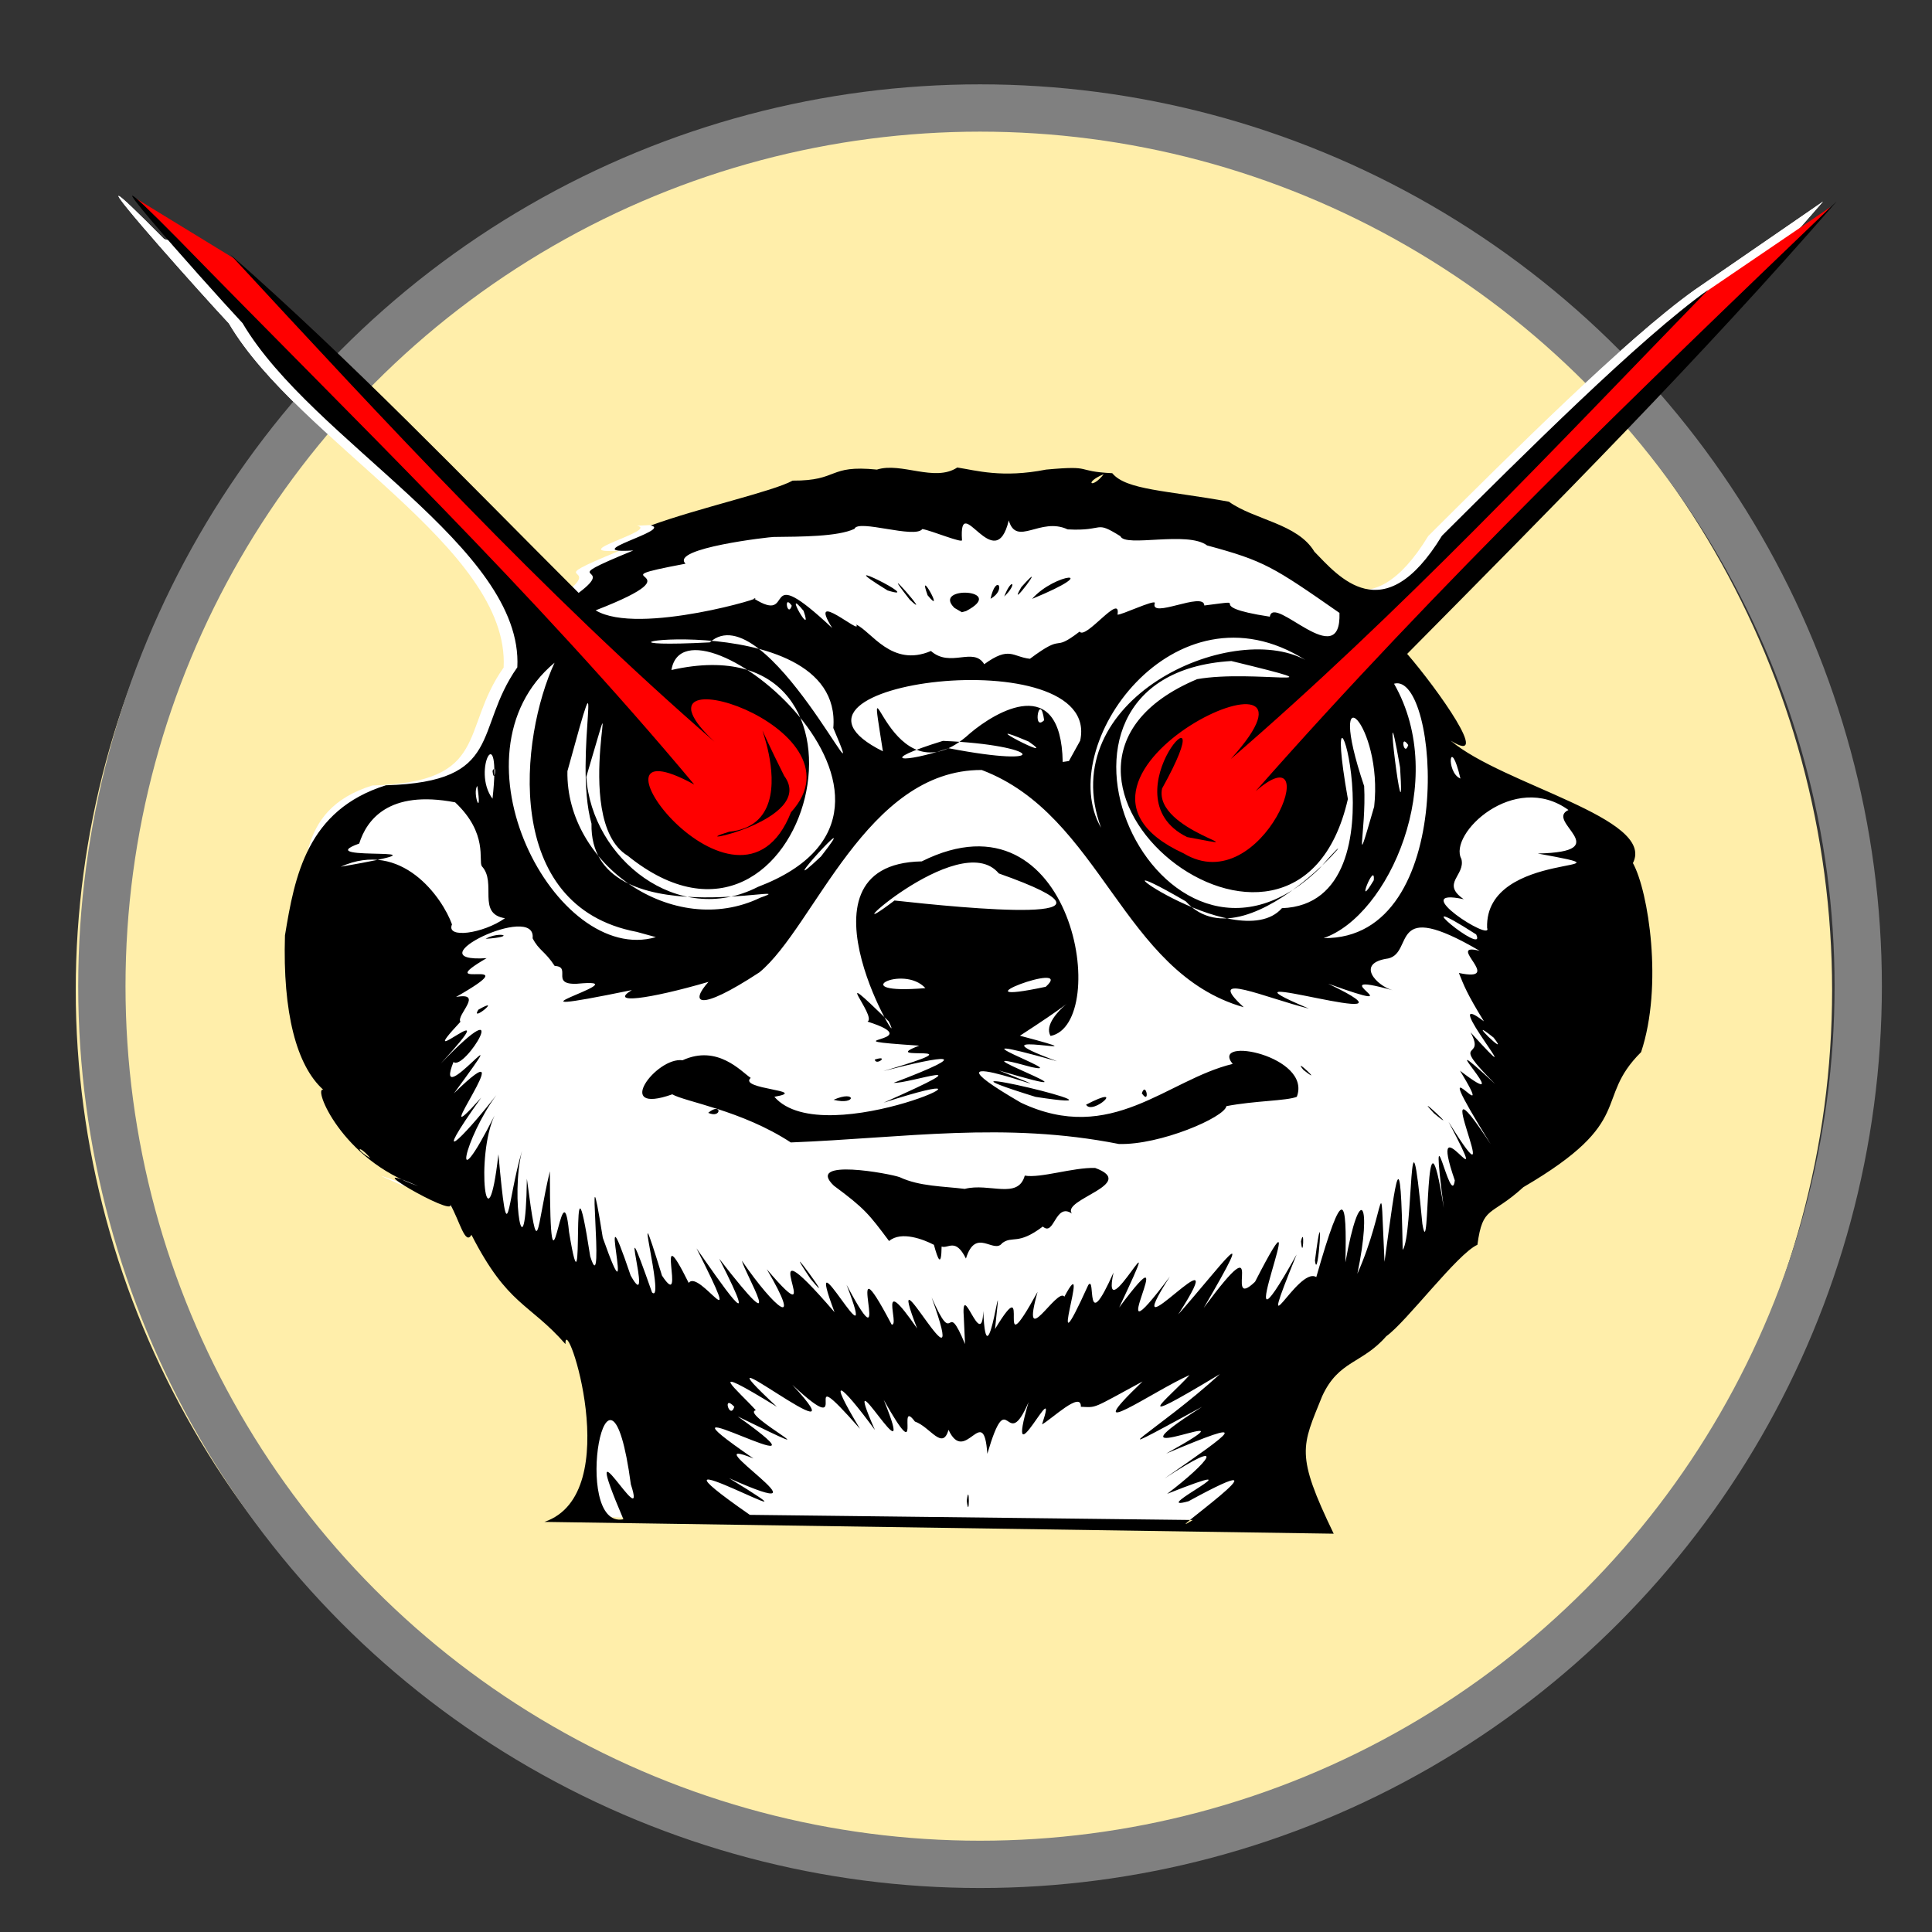 <?xml version="1.0" encoding="UTF-8" standalone="no"?>
<svg
   version="1.1"
   width="55mm"
   height="55mm"
   viewBox="0 0 141906.45 141906.4"
   id="svg1"
   sodipodi:docname="meerk40t_simple.svg"
   inkscape:version="1.3 (0e150ed6c4, 2023-07-21)"
   inkscape:export-filename="meerk40t_simple.png"
   inkscape:export-xdpi="96"
   inkscape:export-ydpi="96"
   xmlns:inkscape="http://www.inkscape.org/namespaces/inkscape"
   xmlns:sodipodi="http://sodipodi.sourceforge.net/DTD/sodipodi-0.dtd"
   xmlns="http://www.w3.org/2000/svg"
   xmlns:svg="http://www.w3.org/2000/svg">
  <rect x="0" y="0" width="141906.45" height="141906.4" fill="#333333" stroke="none"/>
  <defs
     id="defs1">
    <inkscape:path-effect
       effect="fill_between_many"
       method="originald"
       linkedpaths="#path1-9,0,1"
       id="path-effect3"
       is_visible="true"
       lpeversion="0"
       join="true"
       close="true"
       autoreverse="true" />
  </defs>
  <sodipodi:namedview
     id="namedview1"
     pagecolor="#ffffff"
     bordercolor="#000000"
     borderopacity="0.25"
     inkscape:showpageshadow="2"
     inkscape:pageopacity="0.0"
     inkscape:pagecheckerboard="0"
     inkscape:deskcolor="#d1d1d1"
     inkscape:document-units="mm"
     inkscape:zoom="4.6279204"
     inkscape:cx="75.087722"
     inkscape:cy="80.705796"
     inkscape:window-width="3840"
     inkscape:window-height="2054"
     inkscape:window-x="-11"
     inkscape:window-y="-11"
     inkscape:window-maximized="1"
     inkscape:current-layer="g1" />
  <g
     inkscape:label="Ebene 1"
     label_display="False"
     id="g1"
     transform="translate(-34492.979,-22456.853)">
    <path
       inkscape:original-d="M 0,0"
       inkscape:path-effect="#path-effect3"
       d="m 70816.782,-909.536 c -579.223,-240.99 5811.539,6935.83 8071.873,9359.85 5134.329,8704.78 20649.104,16472.57 20179.683,25275.6 -3232.272,4582.89 -937.502,8415.91 -9651.848,8665.2 -5800.761,1812.07 -4825.537,6689.63 -5537.078,11026.49 -171.991,5676 689.771,8374.58 2660.833,10141.66 -651.553,-381.06 2696.072,3884.25 5250.874,8271.39 -5095.828,-2207.92 3036.863,1245.48 2666.208,258.12 689.431,1199.74 1875.192,3135.04 2336.922,2330.93 2676.808,5227.104 5986.141,5702.15 8671.821,8757.71 207.64,4886.59 -117.88,7779.071 -809.53,12877.798 10494.66,379.199 27448.38,607.161 49590.81,204.313 1683.38,-3402.937 4680.99,-11310.475 8645.32,-13399.714 1485.66,-1053.443 5221.92,-6060.537 6694.56,-6718.557 397.1,-2917.86 960.04,-2024.15 3375.94,-4231.94 8379.71,-4895.09 5107.2,-6400.46 8646.54,-9918.51 1622.69,-4863.82 543.76,-11819.31 -601.33,-13885.11 1703.66,-3308.99 -9540.55,-5731.34 -13381.12,-8990.53 3084.54,1923.14 -958.68,-3785.57 -3199.95,-6375.9 10742.33,-10860.28 21532.78,-21707.78 31552.84,-33240.81 l -9446.52,6503.9 c -5058.37,3605.13 -13611.43,12153.29 -19550.36,18061.05 -4310.24,7067.44 -7654.29,2912.58 -9369.19,1169.31 -12417.98,-8942.7 -34256.34,-2519.56 -48747.23,-1922.63 1650.91,334.88 -5530.82,2095.67 -1278.65,1833.3 -6132.96,2520.4 -1003.73,866.56 -4015.93,3115.95 -8416.848,-8406.18 -16659.517,-17013.72 -25599.6,-24868.94 L 74131.397,2254.414 C 71978.456,74.844 71009.857,-829.206 70816.782,-909.536 Z"
       id="path3"
       transform="translate(-27584.029,37762.086)"
       style="fill:#ffffff" />
    <circle
       style="fill:#ffeeaa;stroke:none;stroke-width:3474.08"
       id="path2"
       cx="104559.3"
       cy="95177.586"
       r="64502.922" />
    <circle
       style="fill:none;stroke:#808080;stroke-width:3474.09"
       id="path2-4"
       cx="106477.71"
       cy="94892.305"
       r="64503.062" />
    <path
       id="path1-9"
       d="m 63592.332,-179065.18 c -579.223,-240.99 5811.539,6935.83 8071.873,9359.85 5134.329,8704.78 20649.104,16472.57 20179.683,25275.6 -3232.272,4582.89 -937.502,8415.91 -9651.848,8665.2 -5800.761,1812.07 -4825.537,6689.63 -5537.078,11026.49 -171.991,5676 689.771,8374.58 2660.833,10141.66 -651.553,-381.06 2696.072,3884.25 5250.874,8271.39 -5095.828,-2207.92 3036.863,1245.48 2666.208,258.12 689.431,1199.74 1875.192,3135.04 2336.922,2330.93 2676.808,5227.104 5986.137,5702.15 8671.818,8757.71 207.64,4886.59 -117.875,7779.071 -809.529,12877.798 10494.662,379.199 27448.382,607.161 49590.812,204.313 1683.38,-3402.937 4680.99,-11310.475 8645.32,-13399.714 1485.66,-1053.443 5221.92,-6060.537 6694.56,-6718.557 397.1,-2917.86 960.04,-2024.15 3375.94,-4231.94 8379.71,-4895.09 5107.2,-6400.46 8646.54,-9918.51 1622.69,-4863.82 543.76,-11819.31 -601.33,-13885.11 1703.66,-3308.99 -9540.55,-5731.34 -13381.12,-8990.53 3084.54,1923.14 -958.68,-3785.57 -3199.95,-6375.9 10742.33,-10860.28 21532.78,-21707.78 31552.84,-33240.81 l -9446.52,6503.9 c -5058.37,3605.13 -13611.43,12153.29 -19550.36,18061.05 -4310.24,7067.44 -7654.29,2912.58 -9369.19,1169.31 -12417.98,-8942.7 -34256.34,-2519.56 -48747.23,-1922.63 1650.91,334.88 -5530.818,2095.67 -1278.65,1833.3 -6132.959,2520.4 -1003.73,866.56 -4015.933,3115.95 -8416.845,-8406.18 -16659.514,-17013.72 -25599.597,-24868.94 l -3841.273,-1135.98 c -2152.941,-2179.57 -3121.54,-3083.62 -3314.615,-3163.95 z m 17457.059,70689.55 c -68363.691,138172.274 -68363.691,138172.274 0,0 z"
       style="fill:#ffffff;stroke:#ffffff"
       transform="translate(-20359.579,215917.73)"
       sodipodi:nodetypes="scccccccccccccccccccccccccccscc" />
    <path
       d="m 168965.61,37648.232 -6712.14,7322.332 -29027.82,29289.336 -3312.49,4707.217 -784.53,6189.116 -5230.25,1743.412 -4097.01,-2092.095 -1503.7,-1765.207 -849.91,-1983.131 893.5,-3377.864 4554.67,-3486.825 4162.4,-653.779 370.47,1678.034 12421.82,-11593.694 12683.33,-12661.537 6407.03,-6276.288 893.51,-828.12 9131.12,-6210.907"
       stroke_scale="True"
       mktablength="5160.236"
       mktabpositions=""
       type="elem path"
       id="path26"
       lock="False"
       label_display="False"
       hidden="False"
       stroke-linecap="butt"
       stroke-linejoin="miter"
       fill-rule="evenodd"
       stroke="none"
       stroke-width="4128.19"
       fill="#ff0000" />
    <path
       d="m 44485.94,37038.036 7409.507,4532.873 33386.35,33473.528 -174.34,-1917.754 h 3138.14 l 5055.9,3573.997 516.86,2777.589 -123.28,955.406 -678.03,1725.891 -1571.79,2558.015 -2157.37,1017.045 -3051.13,-462.293 -4869.47,-4407.188 647.21,-2465.557 2034.08,554.752 L 65556.894,58675.124 44485.94,37038.036"
       stroke_scale="True"
       mktablength="5160.236"
       mktabpositions=""
       type="elem path"
       id="path25"
       lock="False"
       label_display="False"
       hidden="False"
       stroke-linecap="butt"
       stroke-linejoin="miter"
       fill-rule="evenodd"
       stroke="none"
       stroke-width="4128.19"
       fill="#ff0000" />
    <path
       d="m 88044.777,83549.285 c 6927.67,-693.892 -514.32,-13215.222 4048.08,-4102.854 2469.28,3330.343 -7901.58,5289.761 -4048.08,4102.854 v 0"
       stroke_scale="True"
       mktablength="5160.236"
       mktabpositions=""
       type="elem path"
       id="path20"
       lock="False"
       label_display="False"
       hidden="False"
       stroke-linecap="butt"
       stroke-linejoin="miter"
       fill-rule="evenodd"
       stroke="none"
       stroke-width="966.884"
       fill="#000000" />
    <path
       d="m 121685.65,83939.995 c -6139.4,-3028.887 3097.29,-12431.852 -1837.52,-3568.297 -657.97,3157.537 7745.26,4693.73 1837.52,3568.297 v 0"
       stroke_scale="True"
       mktablength="5160.236"
       mktabpositions=""
       type="elem path"
       id="path19"
       lock="False"
       label_display="False"
       hidden="False"
       stroke-linecap="butt"
       stroke-linejoin="miter"
       fill-rule="evenodd"
       stroke="none"
       stroke-width="966.884"
       fill="#000000" />
    <path
       d="m 103917.15,95452.075 c 4633.28,-3149.627 -2019.97,2046.14 0,0 v 0"
       stroke_scale="True"
       mktablength="5160.236"
       mktabpositions=""
       type="elem path"
       id="path12"
       lock="False"
       label_display="False"
       hidden="False"
       stroke-linecap="butt"
       stroke-linejoin="miter"
       fill-rule="evenodd"
       stroke="none"
       stroke-width="966.884"
       fill="#000000" />
    <path
       d="m 74475.848,134241.51 c 6087.449,-2063.06 1495.769,-15632.52 1548.889,-13061.37 -2685.679,-3055.56 -4225.933,-2797.1 -6902.738,-8024.2 -461.73,804.11 -865.944,-1027.03 -1555.376,-2226.77 370.655,987.36 -7449.406,-3561.05 -2353.585,-1353.13 -5622.72,-1909.19 -7768.146,-7336.2 -6971.142,-7072.62 -1971.059,-1767.09 -2989.935,-5664.315 -2817.945,-11340.298 711.541,-4336.868 1614.095,-9214.125 7414.849,-11026.189 8714.335,-249.292 6419.566,-4082.183 9651.834,-8665.066 469.422,-8803.019 -15045.161,-16571.682 -20179.483,-25276.445 -3013.776,-3232.026 -13369.65,-14913.891 -4757.898,-6195.636 12835.891,13162.751 26147.788,25972.37 37933.674,40083.764 -9315.58,-5127.977 3212.98,11918.209 7105.6,2033.49 5831.425,-6374.611 -12917.56,-12017.389 -5622.37,-5178.963 C 74321.59,65960.512 62794.994,53456.198 51395.1,41136.463 c 8940.073,7855.21 17182.084,16462.104 25598.917,24868.273 3012.2,-2249.4 -2116.917,-594.955 4016.04,-3115.348 -4252.17,262.368 2930.01,-1499.452 1279.11,-1834.338 3589.49,-1310.461 8981.2,-2498.492 10421.4,-3295.646 3448.095,15.997 2548.66,-1177.822 6193.915,-810.483 1786.168,-573.679 4238.998,945.937 5901.138,-153.852 1397.18,214.33 3289.77,791.366 6526.9,153.285 3582,-328.313 2009.36,125.987 4857.01,265.571 1016.3,1244.023 4034.44,1265.208 8566.19,2092.857 1868.51,1340.8 5039.89,1598.799 6280.35,3671.654 1714.9,1743.271 5059.22,5897.39 9369.45,-1170.045 5938.92,-5907.746 14491.97,-14455.773 19550.32,-18060.894 -11406.45,11752.777 -22658.57,23773.361 -35065.84,34463.836 9146.31,-10073.84 -15938.48,1207.738 -3459.95,6925.592 5857.39,3537.894 10553.11,-9127.763 5289.58,-4567.469 13395.92,-15212.199 28058.14,-29301.633 42683.21,-43325.418 -10020.05,11533.018 -20810.43,22380.921 -31552.75,33241.189 2241.27,2590.321 6283.61,8298.023 3199.07,6374.882 3840.57,3259.183 15085.49,5681.81 13381.83,8990.787 1145.09,2065.796 2224.12,9020.909 601.42,13884.739 -3539.33,3518.045 -267.38,5023.455 -8647.07,9918.535 -2415.9,2207.79 -2978.93,1314.62 -3376.03,4232.47 -1472.64,658.02 -5208.49,5664.44 -6694.16,6717.88 -1773.95,2037.09 -3494.1,1757.05 -4708.1,4403.78 -1493.26,3706.34 -1989.05,4228.82 846.87,10098.88 m -10349.94,-1005.55 c -3035.6,1890.02 8456.23,-6172.89 -315.7,-1376.5 -3237.81,899.68 5957.59,-3527.06 -1568.26,-544.23 3049.53,-2310.45 4668.13,-4316.65 -197.23,-1125.95 5113.06,-3554.19 6585.48,-4564.54 127.9,-1833.59 7866.08,-4380.33 -5785.56,1901.66 2647.45,-3440.58 -8639.94,4700.19 -3219.47,1739.02 1299.47,-2396.24 -7103.15,4278.33 -3806.79,1824.86 -2231.58,71.83 -2590.32,1127.62 -8479.16,5282.8 -3452.27,471.07 -3786.68,2048.62 -3322.54,1905.79 -4530.67,1857.93 37.52,-1205.33 -2142.53,909.3 -2852.09,1294.1 1388.18,-4177.72 -2839.71,4702.93 -990.57,-1631.08 -1707.94,3965.2 -1442.82,-1579.07 -3027.99,3790.51 -266.61,-3872.33 -1612.38,914.28 -2850.61,-1760.58 -446.84,1554.42 -1341.01,-217.37 -2467.59,-608.21 -1394.63,-1856.38 706.38,3726.22 -2290.168,-1591.26 2768.118,6805.04 -3504.09,-4296.78 -649.21,2209.34 -2508.32,-3423.77 -3615.115,-4248.73 -1093.78,-82.98 -5082.085,-5772.34 13.68,1434.01 -4974.375,-3236.97 5765.245,6215.83 -8097.18,-4880.08 -1132.41,1617.04 -5704.89,-3509.16 -2818.33,-1174.84 -1543.25,257.31 -1285.29,253.34 6711.605,4403.02 -1326.4,453.44 8434.455,6014.53 -7904.04,-3133.06 1150.33,3087.58 -4841.63,-1982.15 6705.715,5241.93 -1789.87,1447.31 8772.695,5352.8 -8322.74,-4156.37 1523.12,2692.99 m 15931.853,-1031.4 c 205.72,-1601.02 205.72,1601.02 0,0 v 0 m 25886.86,1420.15 v 0 m -51104.823,-64.68 c -3561.17,-8367.36 1874.77,1505.9 547.86,-2562.06 -1652.18,-12272.16 -4445.04,3342.5 -547.86,2562.06 v 0 m 8146.78,-8262.67 c -917.99,-973.94 -317.64,1008.53 0,0 v 0 m 16862.903,-6433.36 c -253.45,-3241.76 1320.17,2507.29 1423.43,-601.73 247.12,5982.21 1571.09,-5167.88 862.39,1326.53 2894.5,-4802.83 -260.27,3435.42 3126.26,-2733.53 -1288.24,4603.06 1452.7,-388.3 1968.6,355.6 2113.55,-3966.74 -1658.97,6665.55 1754.65,-854.97 585.78,-789.22 -304.63,3923.73 1855.51,-917.58 -1021.95,4684.54 4300.12,-5673.37 414.52,2569.68 5090.22,-6858.33 -1892.66,5222.93 3723.65,-2274 -4279.36,6664.54 5204.69,-4360.38 613.76,2784.05 3213.08,-3638.18 6071.68,-7668.24 1873.92,-482.64 4952.44,-6703.61 1298.17,444 3768.08,-1918.22 4891.48,-9522.95 -2651.06,8231.41 3054.85,-2005.68 -3201.64,7875.63 78.02,802 1444.35,1661 2014.77,-7058.6 2246.87,-5803.52 2138.59,-1080.81 1071.29,-6035.72 1972.95,-4355.91 878,836.46 2140.29,-4804.96 1631.4,-8334.9 1993.73,-875.36 888.79,-6501.6 1188.2,-9191.87 1335.5,-880.53 803.93,-999.95 429.26,-12647.42 1446.06,-1905.56 595.77,3518.12 103.78,-10544.89 1572.78,-1169.06 -1105.11,-8532.13 521.74,224.47 808.9,-2026.81 -2169.52,-6290.32 3121.54,2491.74 -459.76,-4305.14 4793.07,7738.02 -2161.46,-6395.705 3101.43,1653.41 -5373.8,-8671.965 863.71,-239.13 -2256.6,-5405.72 4641.92,3570.47 -2831.07,-4026.195 2583.56,979.18 -3535.67,-3535.895 -625.66,-1597.86 -1810.03,-3796.025 5026.16,5527.535 -2677.92,-3621.98 981.39,-808.57 -1279.94,-2085.33 -1456.57,-2605.82 -1840.26,-3552.91 3444.81,728.22 -1088.01,-2286.794 1525.45,-1627.476 -6755.2,-3955.173 -4779.43,116.183 -6715.33,561.346 -2471.04,345.47 -807.95,2026.84 319.77,2333.94 -5785.73,-1609.7 2301.67,2050.14 -4732.67,-481.7 8365.5,4001.7 -9910.3,-1747.68 -1413.05,1829.21 -3122.21,-760.74 -7792.09,-2847.87 -4787.29,-99.87 -8935.93,-2541.88 -10450.88,-14100.892 -19245.33,-17425.004 -8474.728,-29.233 -12275.513,11503.295 -16319.943,14857.664 -4602.13,3016.21 -5106.08,2207.26 -3747.33,704.7 -4449.77,1292.34 -7340.53,1648 -5631.74,603.09 -11244.024,2312.48 470.67,-790.3 -3601.09,-500.03 -2627.12,299.06 -704.79,-1213.31 -2064.84,-1273.1 -718.805,-1100.25 -1150.859,-1118.518 -1621.587,-2032.249 303.995,-2704.164 -8940.178,1826.869 -3378.362,1461.219 -4370.861,2553.61 3405.921,-368.985 -2247.813,2851.75 2101.57,-385.73 -18.577,1354.67 325.671,1819.07 -3884.081,4159.695 3855.583,-2689.59 -1447.151,3072.635 5621.859,-5853.365 1753.099,605.05 936.754,-119.04 -1600.412,3986.08 5137.379,-4622.275 35.941,2299.45 5599.613,-5463.985 -2581.249,5438.78 1999.43,322.27 -3856.355,5405.87 -1424.811,3070.29 1117.476,-191.42 -2325.415,3139.63 -3472.815,8107.75 -132.618,1495.98 -1418.945,2981.24 -568.958,10330.47 278.56,2852.99 720.152,7838.26 599.379,3483.64 1737.367,-255.82 -890.239,3386.18 248.982,9533.44 354.333,2055.45 853.929,6460.68 669.066,3704.7 1687.31,-549.11 11.869,11524.03 878.219,-972.51 1409.059,4457.54 1277.36,7788.84 -36.64,-8480.58 1555.09,1788.89 1182.52,3784.27 -492.47,-10235.53 924.45,-1362.52 2688.05,7595.81 -733.35,-5439.35 2044.8,2767.34 1856.73,3339.12 -1328.09,-7012.04 1571.08,1246.44 1040.62,962.29 -1744.76,-9285.19 730.26,-1239.24 1892.06,2889.26 -738.92,-4901.64 1964.71,542.08 763.46,-1093.62 4339.66,4900.94 568.97,-2543.72 1639.25,2332.02 5047.07,7364.2 1671.91,766.12 5268.02,6799.79 1855.77,1013.93 1663.38,144.23 2440.42,3564.62 4519.54,5196.23 1829.11,624.59 4959.88,5841.61 -1795.81,-4698.19 4977.79,3158.56 -2518.52,-6681.84 3527.005,4832.38 882.655,-2014.59 3778.028,7119.59 -631.15,-4573.08 3310.5,2921.1 638.088,159.87 -1142.04,-4076.76 1870.378,283.87 -2671.998,-6900.74 4111.63,6177.82 1065.81,-2278.59 1771.91,4044.2 951.44,-199.47 2454.62,3429.78 l -84.11,-1828.58 0.36,-0.31 m -11267.093,-2968.08 c -2585.29,-3877.58 2255.625,2718.33 0,0 v 0 m 37054.183,-1343.03 c 699.78,-5511.2 222.15,1863.84 0,0 v 0 m -27988.45,-1151.19 c -737.26,-385.17 -2396.1,-1043.09 -3293.558,-277.96 -1477.54,-1977.3 -1797.49,-2396.15 -4053.735,-4062.77 -2157.6,-2059.12 4168.955,-883.62 4837.663,-625.18 1455.71,681.26 3180.94,658.85 4775.46,858.34 1782.94,-466.45 3914.13,808.6 4407.04,-975.14 1181.97,202.82 3534.8,-609.91 5167.42,-562.93 3194.28,1169.47 -2489.79,2311.03 -1707.93,3346.24 -1231.96,-827.49 -1285.16,1722.82 -2132.7,956.57 -1851.55,1399.9 -2209.86,645.95 -2981.74,1215.14 -625.39,844.07 -1941.47,-1202.73 -2666.15,1136.81 -769.93,-1548.77 -1288.3,-706.57 -1786.93,-880.95 -20.64,1542.64 -263.08,987.08 -564.84,-128.16 v 0 m 26959.27,-255.82 c 278.88,-1214.92 149.85,1541 0,0 v 0 m -37472.193,-7263.25 c -3611.17,-2365.94 -7768.67,-2984.58 -8703.88,-3534.06 -4398.54,1559.01 -1181.38,-2767.69 755.12,-2502.95 2583.63,-1183.725 4325.95,851.6 5004.3,1296.09 -956.45,846.54 4438.73,911.18 1737.79,1387.74 3675.29,4252.12 19258.783,-3211.885 8022.965,433.63 7923.178,-3513.495 1899.548,-1390.57 730.388,-1456.46 6119.91,-2323.315 3801.48,-2042.115 -750.828,-866.03 7715.268,-2248.705 -718.97,-603.76 2637.578,-1865.985 -7394.353,-499.51 1089.49,-215.36 -3797.208,-1767.92 732.17,-373.04 -3022.565,-4513.21 1550.5,-23.74 1708.658,3448.575 -7795.575,-11555.738 2430.148,-11744.381 11243.85,-5607.147 13908.39,11935.851 9465.26,12821.731 -961.76,-1596.96 4529.58,-4408.08 -2251.73,-15.99 7407.57,1956.765 -4456.39,-772.19 2725.21,1872.235 -9204.5,-2584.955 1307.37,1106.28 -1872.08,431.65 -6888.44,-1907.335 6927.79,3000.86 -2405.01,243.74 7893.97,3170.51 -7684.37,-3029.545 1625.11,2370.1 6652.85,3145.42 10728.21,-1687.86 15553.23,-2846.75 -1696.76,-2074.605 5845.71,-582.54 4710.59,2414.37 -741.31,303.17 -3081.9,283.42 -5172.51,686.79 -132,825.08 -4888.29,2872.96 -7900.39,2779.16 -8409.72,-1660.98 -15688.58,-448.11 -24094.553,-112.96 v 0 m 9886.693,-11335.505 c -1649.24,-1802.17 -6053.538,514.98 0,0 v 0 m 8841.05,-98.97 c 2294.42,-2067.36 -7274.89,1541.59 0,0 v 0 M 100194.1,88599.724 c 5000.82,547.907 18782.35,1938.586 7662.67,-1987.804 -2909.79,-3521.858 -12877.103,5953.195 -7662.67,1987.804 v 0 m 39630.55,15632.676 c -1752.14,-1863.18 2166.21,1796.65 0,0 v 0 m -53314.413,-36.54 c 998.75,-834.14 1025.33,454.14 0,0 v 0 m 27756.603,-600.53 c 3093.76,-1611.89 463.67,828.61 0,0 v 0 m -18547.043,-357.7 c 1692.235,-753.3 1688.775,432.83 0,0 v 0 m 14837.633,-214.56 c -10254.34,-3175.335 8972.85,1378.01 0,0 v 0 m 7802.54,-261.64 c 309.38,-935.32 630.88,911.31 0,0 v 0 m 11863.05,-1726.8 c -887.78,-1090.325 1671.73,1319.2 0,0 v 0 m -31481.338,-750.36 c 1121.44,-366.355 110.77,492.21 0,0 v 0 M 69626.034,96621.705 c 1874.774,-1072.58 -634.325,1007.51 0,0 v 0 m 532.957,-5208.34 c 1003.23,-576.05 2394.503,-152.123 0,0 v 0 m -8463.422,16112.075 c -864.536,-1037.85 -1209.606,-706.49 0,0 v 0 m 82502.341,-8857.165 c -2354.98,-1881.51 1378.2,1758.545 0,0 v 0 m -12487.15,-7308.137 c 9955.41,142.138 8467.02,-19627.279 5174.49,-18683.941 4078.43,7124.868 -419.24,17068.048 -5174.49,18683.941 v 0 m 11208.05,-269.538 c -5785.86,-3712.054 852.93,1774.875 0,0 v 0 M 71583.044,89902.427 c -2096.192,-337.942 -567.245,-2609.025 -1701.179,-3822.646 -260.984,-406.276 478.473,-2399.186 -1958.339,-4690.58 -4913.448,-946.865 -6513.953,1326.337 -7046.347,3026.578 -3978.591,1426.639 8346.413,10.837 -1356.083,1703.617 4464.402,-2009.869 7466.079,2268.808 8171.264,4234.717 -464.212,1065.602 2278.824,683.463 3890.756,-452.316 l -0.07,0.63 m 9676.821,1001.226 c -9921.186,-1868.551 -8565.798,-14312.739 -6034.04,-19771.131 -8121.571,6780.35 115.15,22299.293 7440.15,20157.207 -468.71,-128.697 -937.41,-257.393 -1406.11,-386.076 v 0 m 62461.803,-293.739 c -198.66,-5865.1 11912.66,-3970.368 3717.45,-5462.1 5890.67,-126.762 468.11,-2370.462 2258.47,-3197.15 -3993.26,-2889.675 -8859.03,1781.696 -7866.15,3594.506 318.47,1215.683 -1531.71,1789.073 174.16,2959.934 -4300.71,-923.827 2181.58,3233.307 1716.08,2104.81 v 0 m -15070.19,-1447.367 c 9643.76,-333.633 2464.96,-21496.124 4843.59,-8015.536 -3864.82,16919.164 -27180.45,-2030.147 -11073.7,-8805.91 4110.19,-735.39 11496.14,854.17 2513.56,-1332.662 -16853.97,1023.461 -5213.21,26551.116 6441.18,15268.383 5105.89,-5856.223 -5008.58,7675.483 -9787.94,2384.103 -8648.78,-5038.145 3741.31,4288.25 7063.31,501.622 v 0 m -38303.933,-774.078 c 3898.01,-1343.679 -12590.16,3064.571 -12409.09,-5433.169 -1385.58,-4917.109 1265.4,-14879.941 -1768.47,-3857.343 -127.61,6854.549 7800.99,12376.955 14177.56,9290.512 v 0 m -187.19,-787.718 c 15378.273,-5852.214 -5272.59,-22357.563 -6350.73,-15932.042 17103.083,-3857.859 10092.73,24378.796 -3207.13,13647.106 -4457.97,-2701.772 89.24,-16315.684 -3047.65,-5794.259 399.18,6007.651 6745.26,11081.91 12605.51,8079.195 v 0 m 45235.873,-489.544 c 131.69,-1532.222 -1456.12,2446.214 0,0 v 0 M 94794.657,85364.843 c 3448.245,-4413.64 -3986.53,3760.79 0,0 v 0 m 40632.093,-3663.388 c 678.78,-6073.612 -3698.11,-10309.881 -735.8,-1502.93 178.26,3358.263 -836.69,6935.452 735.8,1502.93 v 0 m -20059.9,1553.598 c -3483.72,-9423.089 9515.14,-15288.911 14998.04,-12328.683 -9624.16,-6078.759 -18484.96,6352.525 -14998.04,12328.683 v 0 M 69550.753,80185.199 c -391.829,499.217 384.756,2552.182 0,0 v 0 m 1117.455,936.563 c 693.712,-6159.775 -1580.989,-2100.891 0.06,0 h -0.06 m 0.968,-2045.124 c 369.207,-681.302 114.196,1103.042 0,0 v 0 m 66660.344,-254.374 c -1444.39,-8282.362 438.35,6812.454 0,0 v 0 m 4433.84,819.985 c -785.52,-3326.886 -1099.88,-450.345 0.29,-0.04 l -0.29,0.04 m -37601.81,-2228.996 c 7795.93,1506.936 6805.25,-239.977 -411.67,-537.865 -5059.198,1566.125 -2849.29,1653.059 411.68,537.555 v 0.31 m -8461.783,-1484.33 c 796.785,-9510.112 -22833.993,-5572.808 -9072.61,-6288.5 4098.16,-3706.979 12227.195,13706.557 9072.61,6288.5 v 0 M 113832,76859.538 c 1663.55,-7573.631 -24596.783,-4241.056 -14489.858,781.784 -1376.27,-8816.518 424.57,4170.067 6399.528,-1322.234 1871.49,-1590.589 6684.8,-4477.284 6807.89,2104.496 l 455.79,-69.173 826.71,-1494.818 -0.1,-0.06 m -3786.55,64.013 c -4525.97,-1914.678 2528.73,1743.188 0,0 v 0 m 27884.52,255.819 c -630.94,-911.303 -309.37,935.314 0,0 v 0 m -26743.5,-1822.803 c -310.41,-2200.548 -906.81,906.788 0,0 v 0 m -8316.07,-5084.386 c 1428.38,1265.425 3119.88,-335.885 3914.49,971.128 1868.32,-1355.757 2076.86,-536.378 3357.37,-399.196 2680.85,-2005.986 1518.86,-359.962 3647.62,-1995.877 447.82,629.73 3060.96,-2912.756 2784.14,-1247.503 221.22,63.78 2689.55,-1108.577 2745.32,-865.932 -438.48,1249.356 3609.33,-879.927 3631.79,194.954 3979.91,-511.563 -574.35,3.096 4811.2,822.354 271.31,-1705.196 5266.52,4198.798 5115.1,-276.994 -4876.09,-3397.948 -5535.55,-3827.272 -9720.76,-4955.391 -1443.5,-1089.899 -6020.75,167.966 -6369.58,-678.796 -1955.27,-1214.392 -1082.97,-348.2 -3877.59,-501.301 -1996.25,-939.935 -3749.78,1304.425 -4322.44,-659.889 -1011.53,4234.969 -3677.9,-2308.99 -3435.99,1435.189 95.8,289.28 -2258.25,-696.408 -2910.8,-800.426 -551.61,735.03 -4726.128,-747.775 -4985.518,-14.964 -1232.74,580.052 -3932.385,572.5 -5938.385,597.063 -185.95,-12.385 -7652.67,827.544 -6468.94,1962.874 -7287.47,1373.674 1657.88,218.743 -6603.93,3426.577 3136.34,1901.252 13070.78,-1143.021 11602.29,-880.997 3261.16,2068.358 214.82,-3031.488 5775.68,2181.349 -1891.06,-3020.492 2252.665,622.348 1761.965,-254.503 1118.52,503.487 2612.5,3172.048 5486.968,1940.307 v -0.03 m 1726.46,-3165.799 c -1693.34,-1654.419 3953.13,-1386.241 856.31,231.592 l -310.45,86.64 -545.87,-318.183 v -0.05 m -3285.06,-607.569 c -2693.228,-3434.756 1895.73,1779.823 0,0 v 0 m 1314.82,-319.767 c -814.79,-2252.973 1362.46,1663.934 0,0 v 0 m 4621.98,255.819 c 416.96,-1909.506 1204.54,-654.019 0,0 v 0 m 3052.66,8.772 c 1670.19,-1914.253 5416.56,-2232.557 0,0 v 0 m -2046.56,-173.023 c 551.63,-1450.907 1009.01,-956.561 0,0 v 0 m -8570.018,-447.271 c -4748.755,-2915.943 3014.958,937.698 0,0 v 0 m 9829.758,-248.724 c 2207.63,-2463.668 -1213.27,2078.485 0,0 v 0 m -15998.213,1747.67 c -1609.86,-1968.118 769.7,2215.768 0,0 v 0 m -866.62,-375.748 c -631,-911.265 -309.28,935.288 0,0 v 0 m 22911.803,-9662.754 c -1501.93,634.947 -852.81,1109.885 0,0 v 0"
       stroke_scale="True"
       mktablength="5160.236"
       mktabpositions=""
       type="elem path"
       id="path1"
       lock="False"
       label_display="False"
       hidden="False"
       stroke-linecap="butt"
       stroke-linejoin="miter"
       fill-rule="evenodd"
       stroke="none"
       stroke-width="966.884"
       fill="#000000"
       sodipodi:nodetypes="ccccccccccccccccccccccccccccccccccccccccccccccccccccccccccccccccccscccccsccscccccccccccccccccccccccccccccccccccccccccccccccccccccccccccccccccccccccccccsccscccccccccccccsccscccccccccccccccccccccccsccsccscccsccsccsccsccsccsccsccsccsccsccsccsccscccsccsccccccccccccsccccccscccccccsccccscccccsccsccscccscccsccscccccsccsccccccccccscccccccccsccsccscccccccccccccccccccccccscccccccsccsccscccccsccsccsccsccsccsc" />
  </g>
  <g
     type="op image"
     label="Image ({percent}, {speed}mm/s)"
     lock="False"
     speed="250"
     color="#00000000"
     frequency="30.0"
     dangerous="False"
     coolant="0"
     stopop="True"
     allowed_attributes="[]"
     id="I1"
     power="1000"
     hex_color="#00000000"
     output="True"
     dwell_time="50.0"
     transform="translate(-34492.979,-22456.853)" />
  <g
     type="op raster"
     lock="False"
     speed="150.0"
     dpi="500"
     color="#000000"
     frequency="30.0"
     dangerous="False"
     coolant="0"
     stopop="False"
     allowed_attributes="[]"
     id="meerk40t:3"
     output="True"
     power="1000"
     dwell_time="50.0"
     hex_color="#000000ff"
     references="path20 path19 path12 path1 path25 path26"
     transform="translate(-34492.979,-22456.853)" />
  <g
     type="op engrave"
     label="Engrave ({percent}, {speed}mm/s)"
     lock="False"
     speed="20"
     color="#0000ff00"
     frequency="30.0"
     dangerous="False"
     coolant="0"
     allowed_attributes="['stroke']"
     id="E1"
     power="1000"
     hex_color="#0000ff00"
     output="True"
     dwell_time="50.0"
     transform="translate(-34492.979,-22456.853)" />
  <g
     type="op engrave"
     lock="False"
     speed="35.0"
     color="#b3b3b3ff"
     frequency="30.0"
     dangerous="False"
     coolant="0"
     allowed_attributes="['stroke']"
     id="meerk40t:8"
     output="True"
     power="1000"
     dwell_time="50.0"
     hex_color="#b3b3b3ff"
     references="path24"
     transform="translate(-34492.979,-22456.853)" />
  <g
     type="op cut"
     label="Cut ({percent}, {speed}mm/s)"
     lock="False"
     speed="1"
     color="#ff000000"
     frequency="30.0"
     dangerous="False"
     kerf="0.0"
     coolant="0"
     allowed_attributes="['stroke']"
     id="C1"
     power="1000"
     hex_color="#ff000000"
     dwell_time="50.0"
     transform="translate(-34492.979,-22456.853)" />
</svg>
